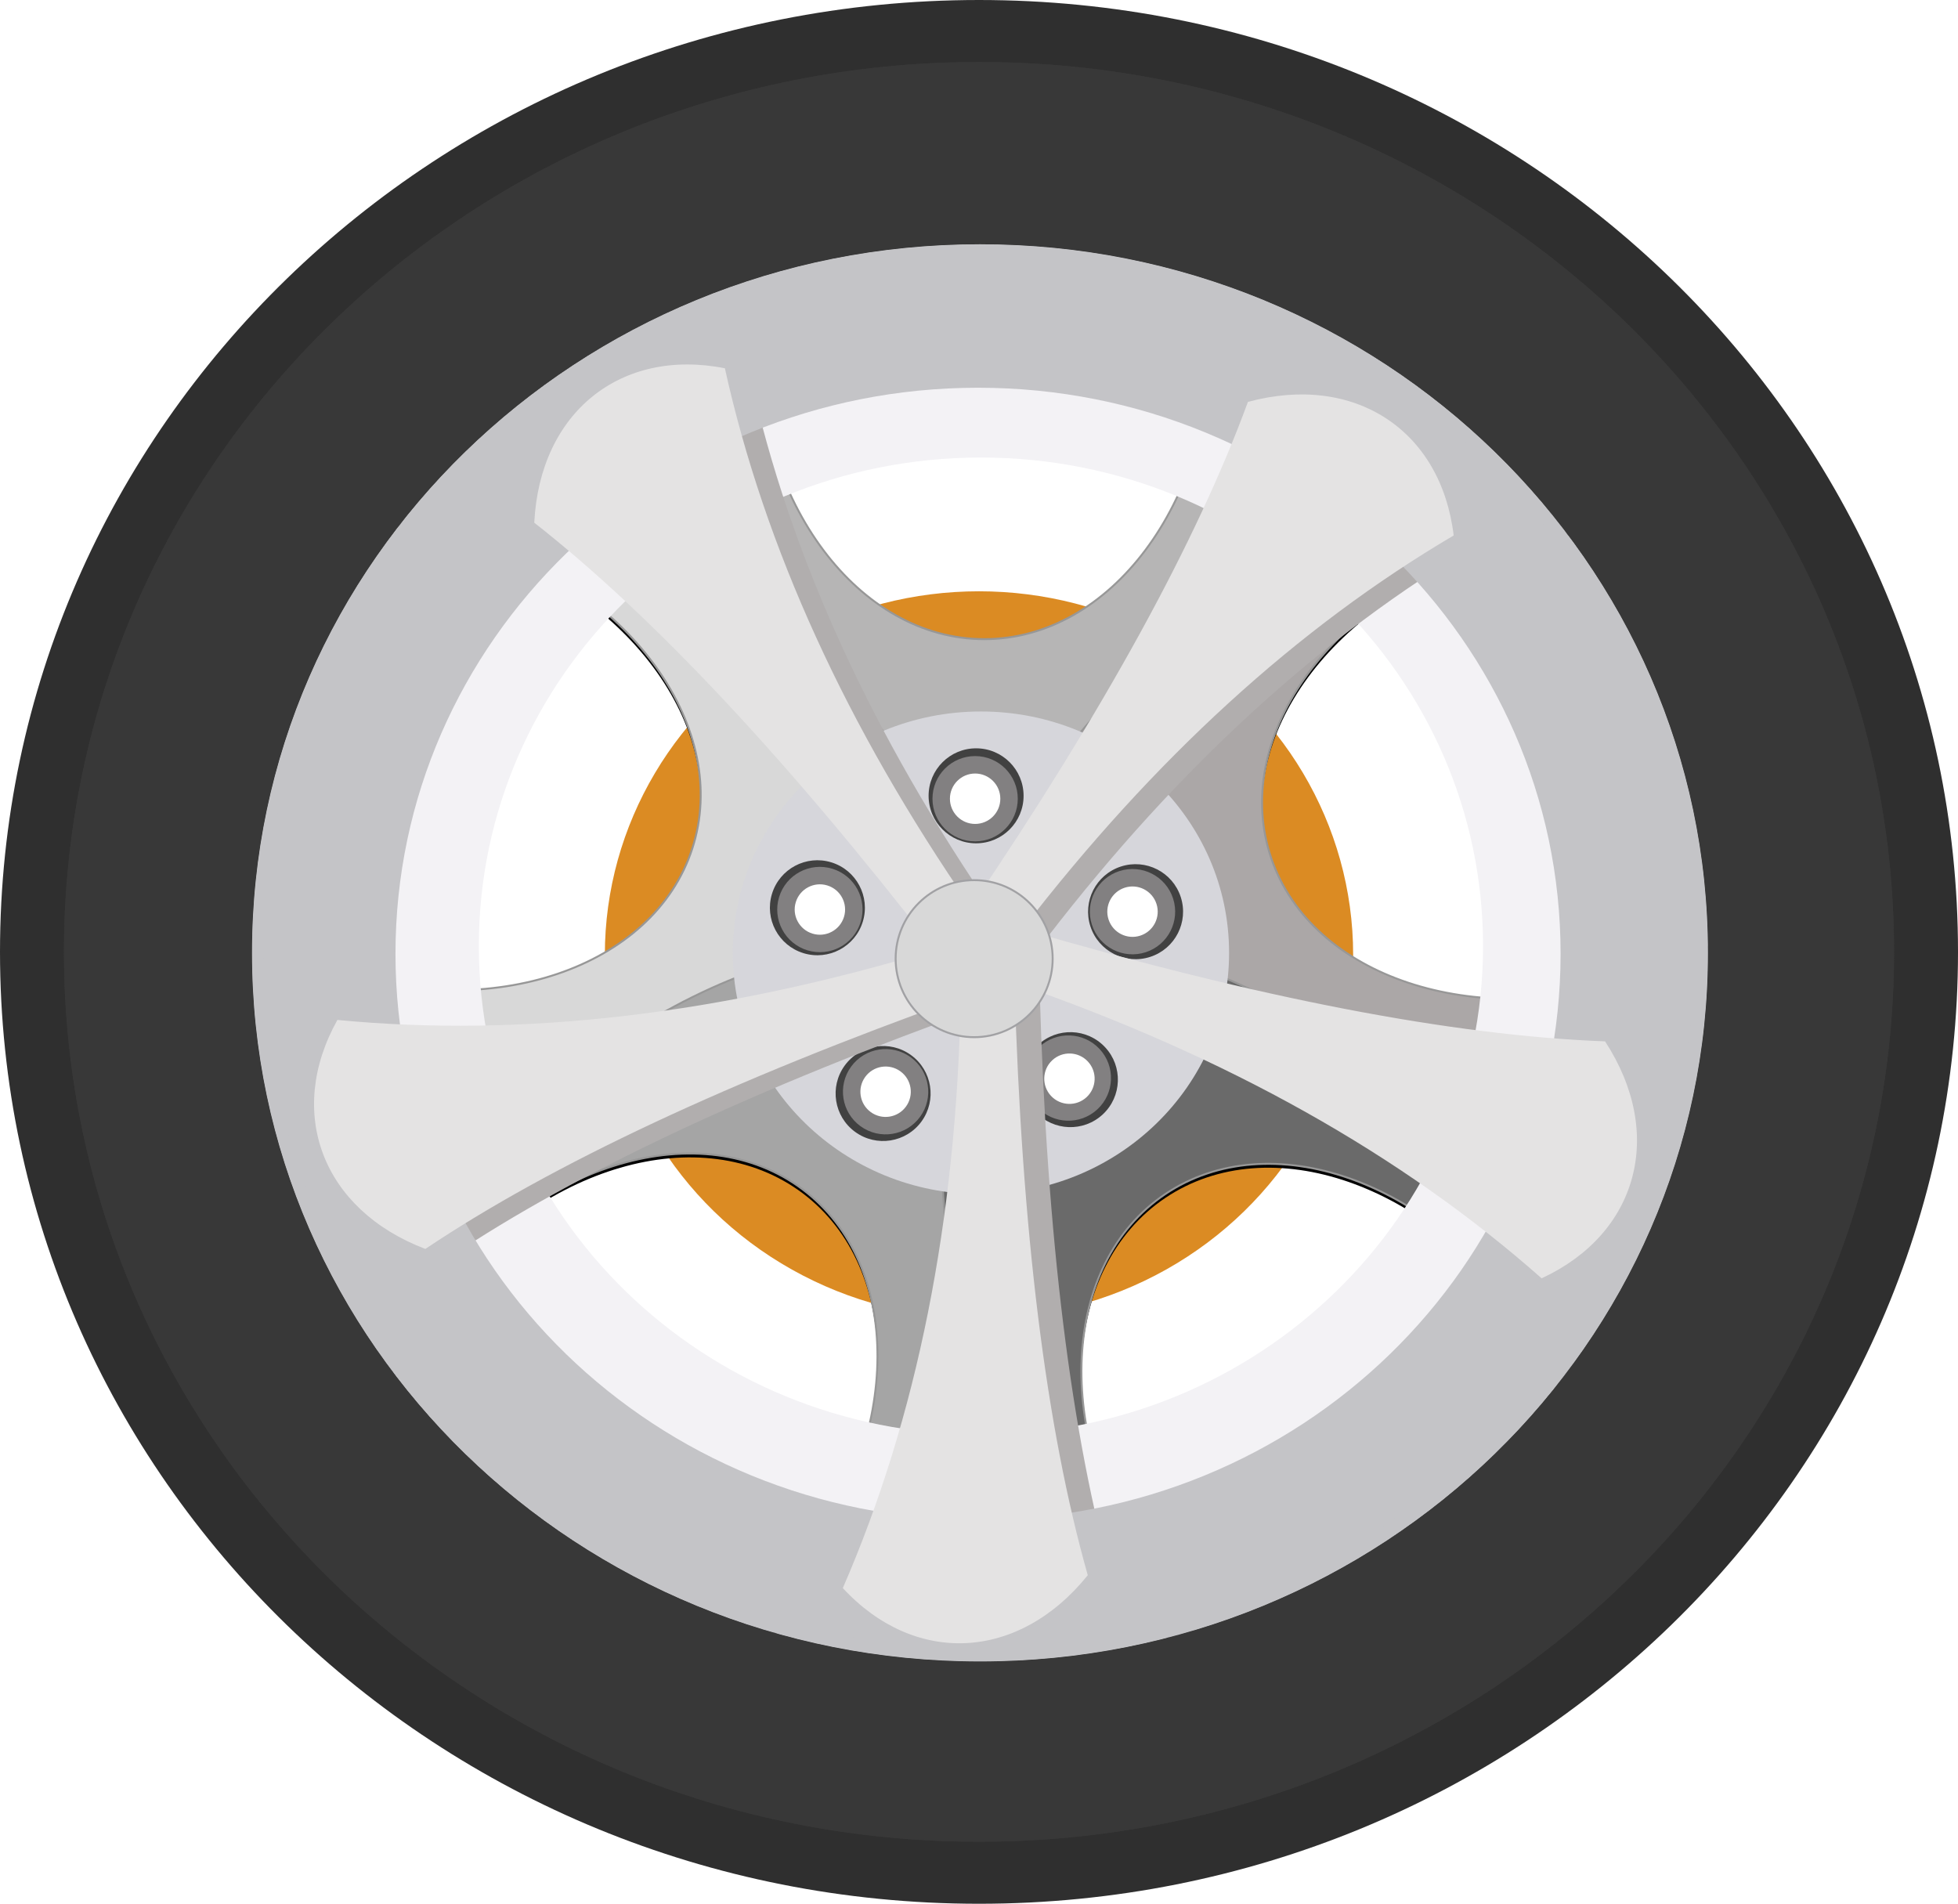 <?xml version="1.0" encoding="UTF-8"?>
<svg width="1010px" height="982px" viewBox="0 0 1010 982" version="1.1" xmlns="http://www.w3.org/2000/svg" xmlns:xlink="http://www.w3.org/1999/xlink">
    <!-- Generator: Sketch 46.2 (44496) - http://www.bohemiancoding.com/sketch -->
    <title>Group</title>
    <desc>Created with Sketch.</desc>
    <defs>
        <path d="M507.875,16 C507.912,16 507.949,16 507.985,16 C601.154,16.19 645.444,117.237 645.444,241.856 C645.444,366.593 558.397,474.683 507.722,474.683 C457.047,474.683 370,366.593 370,241.856 C370,117.119 414.373,16 507.722,16 C507.73,16 507.738,16 507.746,16 C507.752,16 507.759,16 507.766,16 C507.802,16 507.839,16 507.875,16 C507.832,16 507.789,16 507.746,16 C442.869,16.014 390.28,86.231 390.28,172.845 C390.28,259.467 442.88,329.689 507.766,329.689 C572.651,329.689 625.251,259.467 625.251,172.845 C625.251,86.32 572.77,16.159 507.985,16 C507.949,16 507.912,16 507.875,16 Z" id="path-1"></path>
        <filter x="-2.7%" y="-1.2%" width="105.4%" height="103.3%" filterUnits="objectBoundingBox" id="filter-2">
            <feMorphology radius="0.5" operator="dilate" in="SourceAlpha" result="shadowSpreadOuter1"></feMorphology>
            <feOffset dx="0" dy="2" in="shadowSpreadOuter1" result="shadowOffsetOuter1"></feOffset>
            <feGaussianBlur stdDeviation="2" in="shadowOffsetOuter1" result="shadowBlurOuter1"></feGaussianBlur>
            <feComposite in="shadowBlurOuter1" in2="SourceAlpha" operator="out" result="shadowBlurOuter1"></feComposite>
            <feColorMatrix values="0 0 0 0 0   0 0 0 0 0   0 0 0 0 0  0 0 0 0.5 0" type="matrix" in="shadowBlurOuter1"></feColorMatrix>
        </filter>
        <path d="M57.813,340.746 C57.825,340.711 57.836,340.676 57.847,340.642 C86.819,252.374 196.914,241.611 315.814,280.121 C434.825,318.667 511.055,434.591 495.395,482.632 C479.736,530.673 349.708,579.794 230.697,541.248 C111.685,502.702 28.92,429.388 57.766,340.891 C57.768,340.884 57.771,340.876 57.773,340.869 C57.775,340.862 57.777,340.856 57.779,340.85 C57.791,340.815 57.802,340.78 57.813,340.746 C57.8,340.787 57.787,340.828 57.773,340.869 C37.739,402.377 88.481,473.931 171.12,500.696 C253.767,527.464 337.019,499.298 357.07,437.785 C377.121,376.272 326.376,304.707 243.73,277.939 C161.176,251.201 78.018,279.273 57.847,340.642 C57.836,340.676 57.825,340.711 57.813,340.746 Z" id="path-3"></path>
        <filter x="-1.7%" y="-1.9%" width="103.4%" height="105.1%" filterUnits="objectBoundingBox" id="filter-4">
            <feMorphology radius="0.5" operator="dilate" in="SourceAlpha" result="shadowSpreadOuter1"></feMorphology>
            <feOffset dx="0" dy="2" in="shadowSpreadOuter1" result="shadowOffsetOuter1"></feOffset>
            <feGaussianBlur stdDeviation="2" in="shadowOffsetOuter1" result="shadowBlurOuter1"></feGaussianBlur>
            <feComposite in="shadowBlurOuter1" in2="SourceAlpha" operator="out" result="shadowBlurOuter1"></feComposite>
            <feColorMatrix values="0 0 0 0 0   0 0 0 0 0   0 0 0 0 0  0 0 0 0.5 0" type="matrix" in="shadowBlurOuter1"></feColorMatrix>
        </filter>
        <path d="M224.549,863.96 C224.52,863.938 224.491,863.916 224.462,863.894 C150.169,807.851 175.803,700.583 251.041,601.057 C326.35,501.438 461.127,467.332 501.598,497.732 C542.068,528.132 546.329,666.675 471.02,766.295 C395.711,865.914 299.223,920.052 224.672,864.053 C224.666,864.048 224.659,864.043 224.653,864.038 C224.648,864.034 224.642,864.03 224.637,864.026 C224.608,864.004 224.579,863.982 224.549,863.96 C224.584,863.986 224.618,864.012 224.653,864.038 C276.474,902.946 360.866,878.417 413.158,809.244 C465.456,740.064 465.844,652.428 414.024,613.503 C362.204,574.579 277.8,599.106 225.503,668.286 C173.264,737.388 172.818,824.904 224.462,863.894 C224.491,863.916 224.52,863.938 224.549,863.96 Z" id="path-5"></path>
        <filter x="-2.1%" y="-1.4%" width="104.3%" height="103.8%" filterUnits="objectBoundingBox" id="filter-6">
            <feMorphology radius="0.5" operator="dilate" in="SourceAlpha" result="shadowSpreadOuter1"></feMorphology>
            <feOffset dx="0" dy="2" in="shadowSpreadOuter1" result="shadowOffsetOuter1"></feOffset>
            <feGaussianBlur stdDeviation="2" in="shadowOffsetOuter1" result="shadowBlurOuter1"></feGaussianBlur>
            <feComposite in="shadowBlurOuter1" in2="SourceAlpha" operator="out" result="shadowBlurOuter1"></feComposite>
            <feColorMatrix values="0 0 0 0 0   0 0 0 0 0   0 0 0 0 0  0 0 0 0.5 0" type="matrix" in="shadowBlurOuter1"></feColorMatrix>
        </filter>
        <path d="M955.885,348.468 C955.896,348.503 955.907,348.538 955.917,348.573 C982.975,437.442 898.984,509.205 779.428,545.64 C659.76,582.11 530.612,530.734 515.796,482.428 C500.98,434.122 579.228,319.542 698.896,283.072 C818.564,246.602 928.548,259.337 955.841,348.322 C955.843,348.33 955.845,348.337 955.847,348.345 C955.849,348.351 955.851,348.357 955.853,348.364 C955.864,348.399 955.875,348.434 955.885,348.468 C955.873,348.427 955.86,348.386 955.847,348.345 C936.866,286.505 854.127,256.904 771.033,282.227 C687.93,307.553 635.94,378.225 654.911,440.078 C673.882,501.93 756.629,531.54 839.731,506.214 C922.741,480.917 974.706,410.376 955.917,348.573 C955.907,348.538 955.896,348.503 955.885,348.469 Z" id="path-7"></path>
        <filter x="-1.7%" y="-1.9%" width="103.4%" height="105.1%" filterUnits="objectBoundingBox" id="filter-8">
            <feMorphology radius="0.5" operator="dilate" in="SourceAlpha" result="shadowSpreadOuter1"></feMorphology>
            <feOffset dx="0" dy="2" in="shadowSpreadOuter1" result="shadowOffsetOuter1"></feOffset>
            <feGaussianBlur stdDeviation="2" in="shadowOffsetOuter1" result="shadowBlurOuter1"></feGaussianBlur>
            <feComposite in="shadowBlurOuter1" in2="SourceAlpha" operator="out" result="shadowBlurOuter1"></feComposite>
            <feColorMatrix values="0 0 0 0 0   0 0 0 0 0   0 0 0 0 0  0 0 0 0.5 0" type="matrix" in="shadowBlurOuter1"></feColorMatrix>
        </filter>
        <path d="M776.983,876.042 C776.953,876.062 776.923,876.083 776.892,876.103 C699.545,927.878 606.142,868.795 536.233,765.481 C466.258,662.069 477.786,523.937 519.798,495.691 C561.809,467.444 694.611,508.534 764.586,611.946 C834.561,715.357 854.5,823.923 777.111,875.956 C777.104,875.961 777.098,875.965 777.091,875.97 C777.086,875.973 777.08,875.977 777.075,875.981 C777.044,876.001 777.014,876.021 776.983,876.042 C777.019,876.018 777.055,875.994 777.091,875.97 C830.868,839.795 835.076,752.269 786.487,680.463 C737.893,608.65 654.893,579.753 601.101,615.921 C547.308,652.088 543.094,739.624 591.688,811.438 C640.227,883.171 723.095,912.083 776.892,876.103 C776.923,876.083 776.953,876.062 776.983,876.042 Z" id="path-9"></path>
        <filter x="-2.2%" y="-1.3%" width="104.4%" height="103.7%" filterUnits="objectBoundingBox" id="filter-10">
            <feMorphology radius="0.5" operator="dilate" in="SourceAlpha" result="shadowSpreadOuter1"></feMorphology>
            <feOffset dx="0" dy="2" in="shadowSpreadOuter1" result="shadowOffsetOuter1"></feOffset>
            <feGaussianBlur stdDeviation="2" in="shadowOffsetOuter1" result="shadowBlurOuter1"></feGaussianBlur>
            <feComposite in="shadowBlurOuter1" in2="SourceAlpha" operator="out" result="shadowBlurOuter1"></feComposite>
            <feColorMatrix values="0 0 0 0 0   0 0 0 0 0   0 0 0 0 0  0 0 0 0.5 0" type="matrix" in="shadowBlurOuter1"></feColorMatrix>
        </filter>
    </defs>
    <g id="Page-1" stroke="none" stroke-width="1" fill="none" fill-rule="evenodd">
        <g id="Group">
            <path d="M505.5,857 C298.117,857 130,693.36 130,491.5 C130,289.64 298.117,126 505.5,126 C712.883,126 881,289.64 881,491.5 C881,693.36 712.883,857 505.5,857 Z M506.5,744 C651.475,744 769,629.833 769,489 C769,348.167 651.475,234 506.5,234 C361.525,234 244,348.167 244,489 C244,629.833 361.525,744 506.5,744 Z" id="Combined-Shape" fill="#C4C4C7"></path>
            <ellipse id="Oval" fill="#DB8B23" cx="505" cy="492.5" rx="193" ry="187.5"></ellipse>
            <g id="Combined-Shape">
                <use fill="black" fill-opacity="1" filter="url(#filter-2)" xlink:href="#path-1"></use>
                <use stroke="#979797" stroke-width="1" fill="#B6B5B5" fill-rule="evenodd" xlink:href="#path-1"></use>
            </g>
            <g id="Combined-Shape">
                <use fill="black" fill-opacity="1" filter="url(#filter-4)" xlink:href="#path-3"></use>
                <use stroke="#979797" stroke-width="1" fill="#D8D8D8" fill-rule="evenodd" xlink:href="#path-3"></use>
            </g>
            <g id="Combined-Shape">
                <use fill="black" fill-opacity="1" filter="url(#filter-6)" xlink:href="#path-5"></use>
                <use stroke="#979797" stroke-width="1" fill="#A5A5A5" fill-rule="evenodd" xlink:href="#path-5"></use>
            </g>
            <g id="Combined-Shape">
                <use fill="black" fill-opacity="1" filter="url(#filter-8)" xlink:href="#path-7"></use>
                <use stroke="#979797" stroke-width="1" fill="#ABA7A7" fill-rule="evenodd" xlink:href="#path-7"></use>
            </g>
            <g id="Combined-Shape">
                <use fill="black" fill-opacity="1" filter="url(#filter-10)" xlink:href="#path-9"></use>
                <use stroke="#979797" stroke-width="1" fill="#6A6A6A" fill-rule="evenodd" xlink:href="#path-9"></use>
            </g>
            <path d="M505,982 C226.096,982 0,762.172 0,491 C0,219.828 226.096,0 505,0 C783.904,0 1010,219.828 1010,491 C1010,762.172 783.904,982 505,982 Z M505.5,857 C712.883,857 881,693.36 881,491.5 C881,289.64 712.883,126 505.5,126 C298.117,126 130,289.64 130,491.5 C130,693.36 298.117,857 505.5,857 Z" id="Combined-Shape" fill="#2F2F2F"></path>
            <path d="" id="Combined-Shape" fill="#0A0A0A"></path>
            <path d="M505,950 C244.322,950 33,744.499 33,491 C33,237.501 244.322,32 505,32 C765.678,32 977,237.501 977,491 C977,744.499 765.678,950 505,950 Z M505.5,857 C712.883,857 881,693.36 881,491.5 C881,289.64 712.883,126 505.5,126 C298.117,126 130,289.64 130,491.5 C130,693.36 298.117,857 505.5,857 Z" id="Combined-Shape" fill="#383838"></path>
            <path d="M505,950 C244.322,950 33,744.499 33,491 C33,237.501 244.322,32 505,32 C765.678,32 977,237.501 977,491 C977,744.499 765.678,950 505,950 Z M505.5,857 C712.883,857 881,693.36 881,491.5 C881,289.64 712.883,126 505.5,126 C298.117,126 130,289.64 130,491.5 C130,693.36 298.117,857 505.5,857 Z" id="Combined-Shape" fill="#383838"></path>
            <ellipse id="Oval" fill="#D6D6DB" cx="506" cy="491.5" rx="128" ry="124.5"></ellipse>
            <circle id="Oval-3" fill="#414141" cx="503.5" cy="410.5" r="24.5"></circle>
            <circle id="Oval-3" fill="#828081" cx="503" cy="412" r="22"></circle>
            <circle id="Path" fill="#FFFFFF" cx="503" cy="412" r="13"></circle>
            <circle id="Oval-3" fill="#414141" transform="translate(585.766, 470.27) rotate(72) translate(-585.766, -470.27) " cx="585.766" cy="470.27" r="24.5"></circle>
            <circle id="Oval-3" fill="#828081" transform="translate(584.185, 470.258) rotate(72) translate(-584.185, -470.258) " cx="584.185" cy="470.258" r="22"></circle>
            <circle id="Path" fill="#FFFFFF" transform="translate(584.185, 470.258) rotate(72) translate(-584.185, -470.258) " cx="584.185" cy="470.258" r="13"></circle>
            <circle id="Oval-3" fill="#414141" transform="translate(552.142, 556.907) rotate(137) translate(-552.142, -556.907) " cx="552.142" cy="556.907" r="24.5"></circle>
            <circle id="Oval-3" fill="#828081" transform="translate(551.094, 556.094) rotate(137) translate(-551.094, -556.094) " cx="551.094" cy="556.094" r="22"></circle>
            <circle id="Path" fill="#FFFFFF" transform="translate(551.651, 556.416) rotate(137) translate(-551.651, -556.416) " cx="551.651" cy="556.416" r="13"></circle>
            <circle id="Oval-3" fill="#414141" transform="translate(455.535, 564.056) rotate(216) translate(-455.535, -564.056) " cx="455.535" cy="564.056" r="24.5"></circle>
            <circle id="Oval-3" fill="#828081" transform="translate(456.821, 563.137) rotate(216) translate(-456.821, -563.137) " cx="456.821" cy="563.137" r="22"></circle>
            <circle id="Path" fill="#FFFFFF" transform="translate(456.821, 563.137) rotate(216) translate(-456.821, -563.137) " cx="456.821" cy="563.137" r="13"></circle>
            <circle id="Oval-3" fill="#414141" transform="translate(421.637, 468.238) rotate(-73) translate(-421.637, -468.238) " cx="421.637" cy="468.238" r="24.5"></circle>
            <circle id="Oval-3" fill="#828081" transform="translate(422.926, 469.154) rotate(-73) translate(-422.926, -469.154) " cx="422.926" cy="469.154" r="22"></circle>
            <circle id="Path" fill="#FFFFFF" transform="translate(422.926, 469.154) rotate(-73) translate(-422.926, -469.154) " cx="422.926" cy="469.154" r="13"></circle>
            <path d="M506.5,800 C328.94,800 185,660.089 185,487.5 C185,314.911 328.94,175 506.5,175 C684.06,175 828,314.911 828,487.5 C828,660.089 684.06,800 506.5,800 Z M506,740 C649.042,740 765,627.176 765,488 C765,348.824 649.042,236 506,236 C362.958,236 247,348.824 247,488 C247,627.176 362.958,740 506,740 Z" id="Combined-Shape" fill="#F3F2F5"></path>
            <path d="M529.761,497.315 C528.98,498.362 528.201,499.413 527.422,500.466 L515.714,491.221 L508.573,495.985 L511.587,506.705 L526.073,507.286 L529.761,497.315 Z M540.447,483.214 C662.175,518.864 762.34,538.178 840.943,541.155 C872.122,588.954 857.832,640.447 808.211,663.384 C736.021,599.505 645.386,548.727 536.306,511.048 C539.95,638.67 552.551,740.497 574.11,816.527 C538.286,860.952 484.896,863.273 447.749,823.168 C486.044,735.113 506.321,633.668 508.58,518.833 C389.623,561.427 297.564,604.56 232.404,648.231 C179.084,627.888 160.378,577.83 187.04,530.108 C282.593,539.315 385.309,527.261 495.188,493.944 C418.644,395.151 349.777,321.705 288.589,273.608 C291.459,216.611 333.287,183.351 386.913,193.962 C407.389,286.355 449.669,378.984 513.752,471.847 C582.58,370.257 630.237,283.41 656.722,211.306 C711.816,196.423 756.374,225.927 762.853,280.206 C682.373,327.605 608.237,395.274 540.447,483.214 Z" id="Combined-Shape" fill="#B1AEAE"></path>
            <path d="M505.5,857 C298.117,857 130,693.36 130,491.5 C130,289.64 298.117,126 505.5,126 C712.883,126 881,289.64 881,491.5 C881,693.36 712.883,857 505.5,857 Z M505,790 C673.999,790 811,656.805 811,492.5 C811,328.195 673.999,195 505,195 C336.001,195 199,328.195 199,492.5 C199,656.805 336.001,790 505,790 Z" id="Combined-Shape" fill="#C4C4C7"></path>
            <path d="M505,850 C301.207,850 136,689.27 136,491 C136,292.73 301.207,132 505,132 C708.793,132 874,292.73 874,491 C874,689.27 708.793,850 505,850 Z M504.5,784 C670.462,784 805,653.267 805,492 C805,330.733 670.462,200 504.5,200 C338.538,200 204,330.733 204,492 C204,653.267 338.538,784 504.5,784 Z" id="Combined-Shape" fill="#C4C4C7"></path>
            <path d="M516.761,493.315 C515.98,494.362 515.201,495.413 514.422,496.466 L502.714,487.221 L495.573,491.985 L498.587,502.705 L513.073,503.286 L516.761,493.315 Z M527.447,479.214 C649.175,514.864 749.34,534.178 827.943,537.155 C859.122,584.954 844.832,636.447 795.211,659.384 C723.021,595.505 632.386,544.727 523.306,507.048 C526.95,634.67 539.551,736.497 561.11,812.527 C525.286,856.952 471.896,859.273 434.749,819.168 C473.044,731.113 493.321,629.668 495.58,514.833 C376.623,557.427 284.564,600.56 219.404,644.231 C166.084,623.888 147.378,573.83 174.04,526.108 C269.593,535.315 372.309,523.261 482.188,489.944 C405.644,391.151 336.777,317.705 275.589,269.608 C278.459,212.611 320.287,179.351 373.913,189.962 C394.389,282.355 436.669,374.984 500.752,467.847 C569.58,366.257 617.237,279.41 643.722,207.306 C698.816,192.423 743.374,221.927 749.853,276.206 C669.373,323.605 595.237,391.274 527.447,479.214 Z" id="Combined-Shape" fill="#E4E3E3"></path>
            <circle id="Oval-2" stroke="#A1A1A4" fill="#D8D8D8" cx="502.5" cy="494.5" r="40.5"></circle>
        </g>
    </g>
</svg>